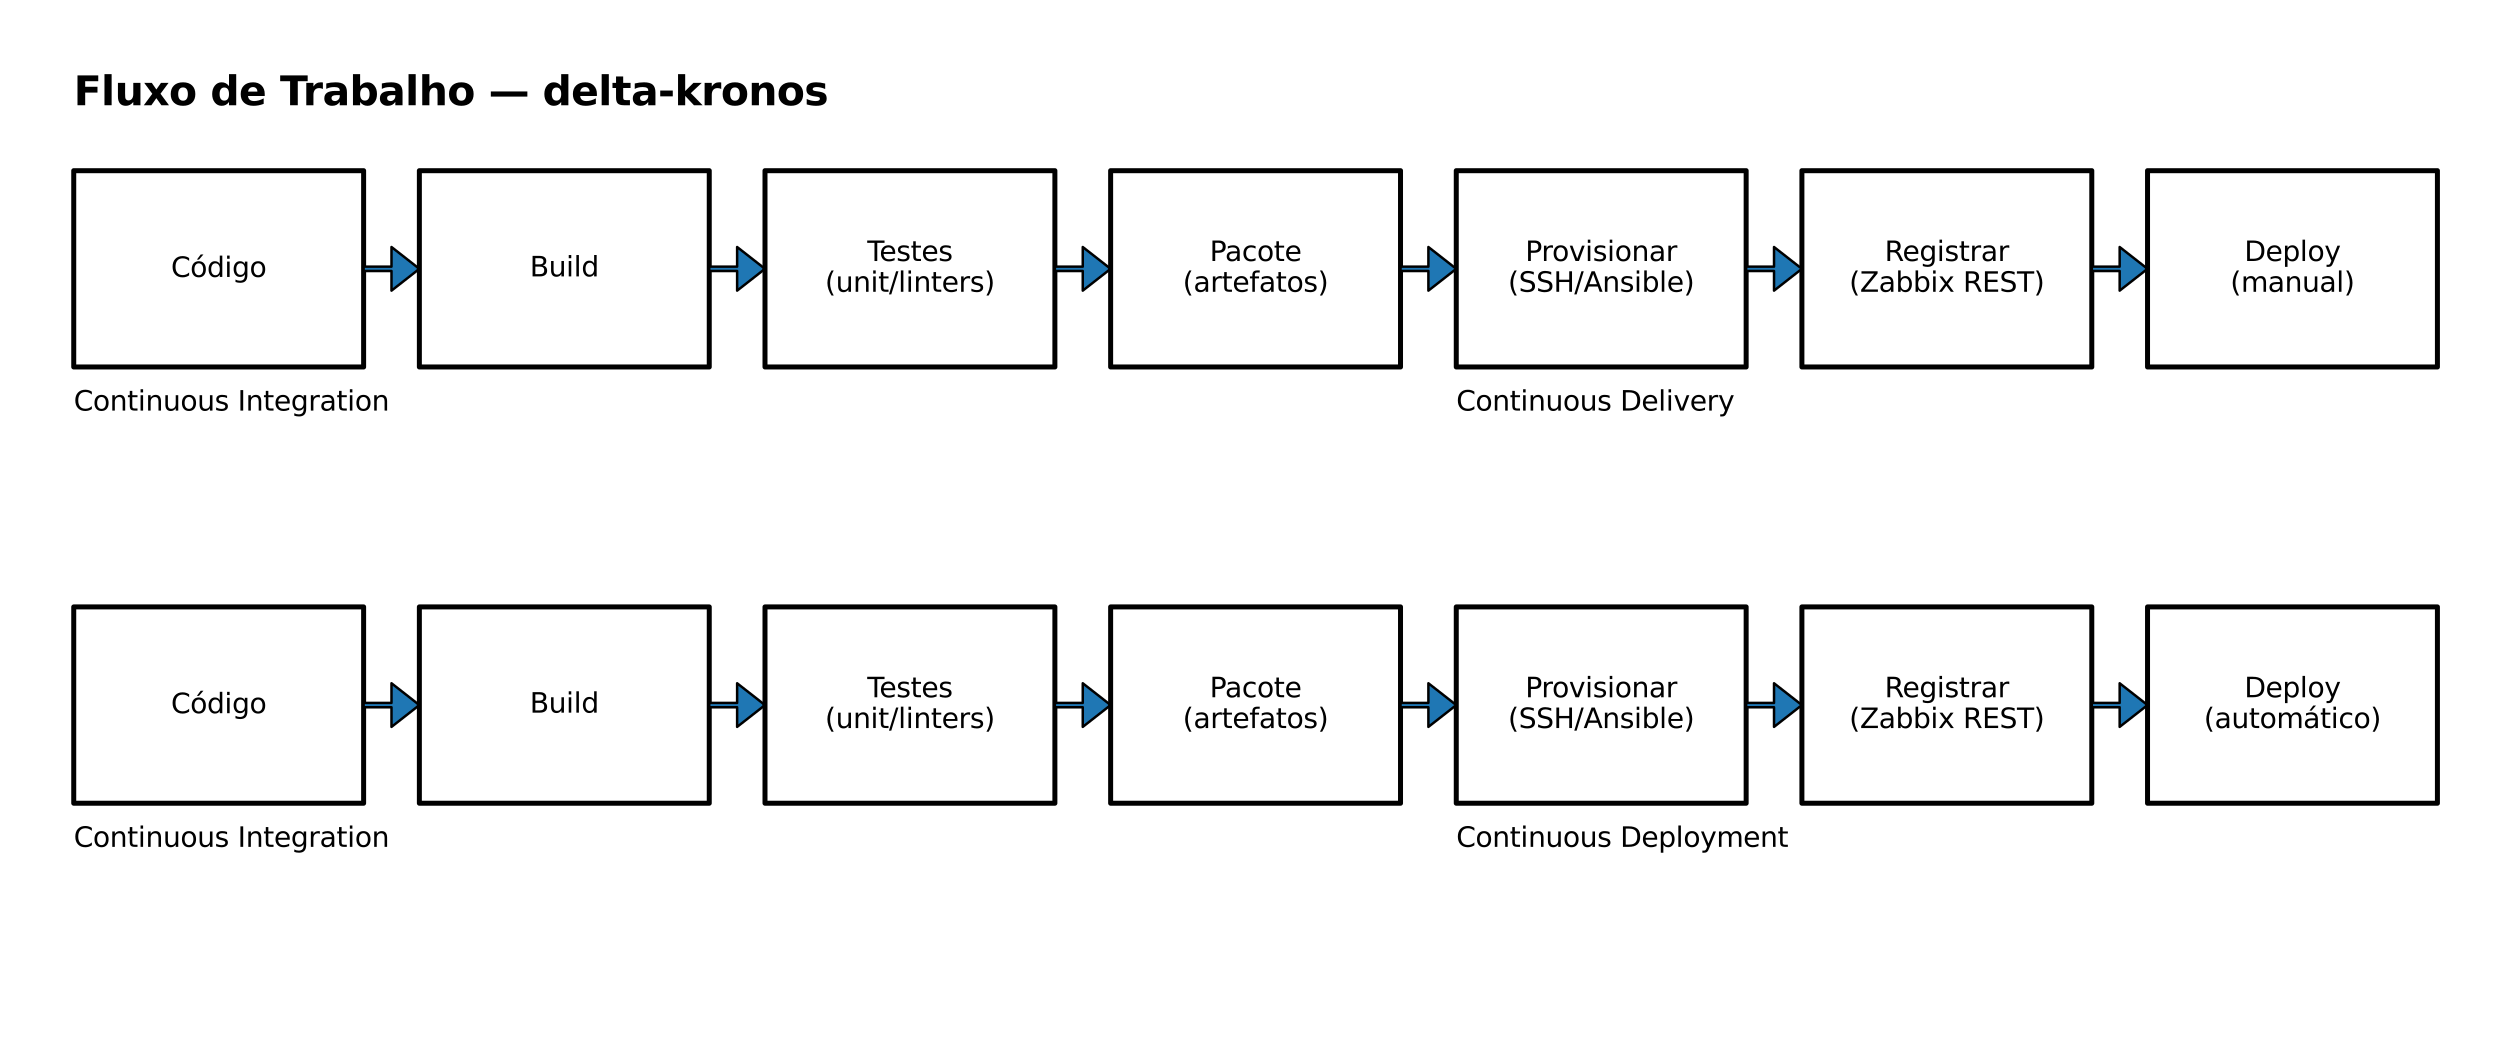 <?xml version="1.0" encoding="utf-8" standalone="no"?>
<!DOCTYPE svg PUBLIC "-//W3C//DTD SVG 1.1//EN"
  "http://www.w3.org/Graphics/SVG/1.1/DTD/svg11.dtd">
<svg xmlns:xlink="http://www.w3.org/1999/xlink" width="1000.8pt" height="424.8pt" viewBox="0 0 1000.8 424.8" xmlns="http://www.w3.org/2000/svg" version="1.1">
 <defs>
  <style type="text/css">*{stroke-linejoin: round; stroke-linecap: butt}</style>
 </defs>
 <g id="figure_1">
  <g id="patch_1">
   <path d="M 0 424.8 
L 1000.8 424.8 
L 1000.8 0 
L 0 0 
z
" style="fill: #ffffff"/>
  </g>
  <g id="axes_1">
   <g id="patch_2">
    <path d="M 29.517 146.911 
L 145.564 146.911 
L 145.564 68.323 
L 29.517 68.323 
L 29.517 146.911 
z
" clip-path="url(#p1cb8cfdd4c)" style="fill: none; stroke: #000000; stroke-width: 2; stroke-linejoin: miter"/>
   </g>
   <g id="patch_3">
    <path d="M 167.881 107.617 
L 156.722 116.349 
L 156.722 108.49 
L 145.564 108.49 
L 145.564 106.744 
L 156.722 106.744 
L 156.722 98.885 
z
" clip-path="url(#p1cb8cfdd4c)" style="fill: #1f77b4; stroke: #000000; stroke-linejoin: miter"/>
   </g>
   <g id="patch_4">
    <path d="M 167.881 146.911 
L 283.928 146.911 
L 283.928 68.323 
L 167.881 68.323 
L 167.881 146.911 
z
" clip-path="url(#p1cb8cfdd4c)" style="fill: none; stroke: #000000; stroke-width: 2; stroke-linejoin: miter"/>
   </g>
   <g id="patch_5">
    <path d="M 306.244 107.617 
L 295.086 116.349 
L 295.086 108.49 
L 283.928 108.49 
L 283.928 106.744 
L 295.086 106.744 
L 295.086 98.885 
z
" clip-path="url(#p1cb8cfdd4c)" style="fill: #1f77b4; stroke: #000000; stroke-linejoin: miter"/>
   </g>
   <g id="patch_6">
    <path d="M 306.244 146.911 
L 422.291 146.911 
L 422.291 68.323 
L 306.244 68.323 
L 306.244 146.911 
z
" clip-path="url(#p1cb8cfdd4c)" style="fill: none; stroke: #000000; stroke-width: 2; stroke-linejoin: miter"/>
   </g>
   <g id="patch_7">
    <path d="M 444.608 107.617 
L 433.45 116.349 
L 433.45 108.49 
L 422.291 108.49 
L 422.291 106.744 
L 433.45 106.744 
L 433.45 98.885 
z
" clip-path="url(#p1cb8cfdd4c)" style="fill: #1f77b4; stroke: #000000; stroke-linejoin: miter"/>
   </g>
   <g id="patch_8">
    <path d="M 444.608 146.911 
L 560.655 146.911 
L 560.655 68.323 
L 444.608 68.323 
L 444.608 146.911 
z
" clip-path="url(#p1cb8cfdd4c)" style="fill: none; stroke: #000000; stroke-width: 2; stroke-linejoin: miter"/>
   </g>
   <g id="patch_9">
    <path d="M 582.972 146.911 
L 699.019 146.911 
L 699.019 68.323 
L 582.972 68.323 
L 582.972 146.911 
z
" clip-path="url(#p1cb8cfdd4c)" style="fill: none; stroke: #000000; stroke-width: 2; stroke-linejoin: miter"/>
   </g>
   <g id="patch_10">
    <path d="M 582.972 107.617 
L 571.814 116.349 
L 571.814 108.49 
L 560.655 108.49 
L 560.655 106.744 
L 571.814 106.744 
L 571.814 98.885 
z
" clip-path="url(#p1cb8cfdd4c)" style="fill: #1f77b4; stroke: #000000; stroke-linejoin: miter"/>
   </g>
   <g id="patch_11">
    <path d="M 721.336 146.911 
L 837.383 146.911 
L 837.383 68.323 
L 721.336 68.323 
L 721.336 146.911 
z
" clip-path="url(#p1cb8cfdd4c)" style="fill: none; stroke: #000000; stroke-width: 2; stroke-linejoin: miter"/>
   </g>
   <g id="patch_12">
    <path d="M 721.336 107.617 
L 710.177 116.349 
L 710.177 108.49 
L 699.019 108.49 
L 699.019 106.744 
L 710.177 106.744 
L 710.177 98.885 
z
" clip-path="url(#p1cb8cfdd4c)" style="fill: #1f77b4; stroke: #000000; stroke-linejoin: miter"/>
   </g>
   <g id="patch_13">
    <path d="M 859.7 107.617 
L 848.541 116.349 
L 848.541 108.49 
L 837.383 108.49 
L 837.383 106.744 
L 848.541 106.744 
L 848.541 98.885 
z
" clip-path="url(#p1cb8cfdd4c)" style="fill: #1f77b4; stroke: #000000; stroke-linejoin: miter"/>
   </g>
   <g id="patch_14">
    <path d="M 859.7 146.911 
L 975.747 146.911 
L 975.747 68.323 
L 859.7 68.323 
L 859.7 146.911 
z
" clip-path="url(#p1cb8cfdd4c)" style="fill: none; stroke: #000000; stroke-width: 2; stroke-linejoin: miter"/>
   </g>
   <g id="patch_15">
    <path d="M 29.517 321.549 
L 145.564 321.549 
L 145.564 242.962 
L 29.517 242.962 
L 29.517 321.549 
z
" clip-path="url(#p1cb8cfdd4c)" style="fill: none; stroke: #000000; stroke-width: 2; stroke-linejoin: miter"/>
   </g>
   <g id="patch_16">
    <path d="M 167.881 282.255 
L 156.722 290.987 
L 156.722 283.129 
L 145.564 283.129 
L 145.564 281.382 
L 156.722 281.382 
L 156.722 273.523 
z
" clip-path="url(#p1cb8cfdd4c)" style="fill: #1f77b4; stroke: #000000; stroke-linejoin: miter"/>
   </g>
   <g id="patch_17">
    <path d="M 167.881 321.549 
L 283.928 321.549 
L 283.928 242.962 
L 167.881 242.962 
L 167.881 321.549 
z
" clip-path="url(#p1cb8cfdd4c)" style="fill: none; stroke: #000000; stroke-width: 2; stroke-linejoin: miter"/>
   </g>
   <g id="patch_18">
    <path d="M 306.244 282.255 
L 295.086 290.987 
L 295.086 283.129 
L 283.928 283.129 
L 283.928 281.382 
L 295.086 281.382 
L 295.086 273.523 
z
" clip-path="url(#p1cb8cfdd4c)" style="fill: #1f77b4; stroke: #000000; stroke-linejoin: miter"/>
   </g>
   <g id="patch_19">
    <path d="M 306.244 321.549 
L 422.291 321.549 
L 422.291 242.962 
L 306.244 242.962 
L 306.244 321.549 
z
" clip-path="url(#p1cb8cfdd4c)" style="fill: none; stroke: #000000; stroke-width: 2; stroke-linejoin: miter"/>
   </g>
   <g id="patch_20">
    <path d="M 444.608 282.255 
L 433.45 290.987 
L 433.45 283.129 
L 422.291 283.129 
L 422.291 281.382 
L 433.45 281.382 
L 433.45 273.523 
z
" clip-path="url(#p1cb8cfdd4c)" style="fill: #1f77b4; stroke: #000000; stroke-linejoin: miter"/>
   </g>
   <g id="patch_21">
    <path d="M 444.608 321.549 
L 560.655 321.549 
L 560.655 242.962 
L 444.608 242.962 
L 444.608 321.549 
z
" clip-path="url(#p1cb8cfdd4c)" style="fill: none; stroke: #000000; stroke-width: 2; stroke-linejoin: miter"/>
   </g>
   <g id="patch_22">
    <path d="M 582.972 321.549 
L 699.019 321.549 
L 699.019 242.962 
L 582.972 242.962 
L 582.972 321.549 
z
" clip-path="url(#p1cb8cfdd4c)" style="fill: none; stroke: #000000; stroke-width: 2; stroke-linejoin: miter"/>
   </g>
   <g id="patch_23">
    <path d="M 582.972 282.255 
L 571.814 290.987 
L 571.814 283.129 
L 560.655 283.129 
L 560.655 281.382 
L 571.814 281.382 
L 571.814 273.523 
z
" clip-path="url(#p1cb8cfdd4c)" style="fill: #1f77b4; stroke: #000000; stroke-linejoin: miter"/>
   </g>
   <g id="patch_24">
    <path d="M 721.336 321.549 
L 837.383 321.549 
L 837.383 242.962 
L 721.336 242.962 
L 721.336 321.549 
z
" clip-path="url(#p1cb8cfdd4c)" style="fill: none; stroke: #000000; stroke-width: 2; stroke-linejoin: miter"/>
   </g>
   <g id="patch_25">
    <path d="M 721.336 282.255 
L 710.177 290.987 
L 710.177 283.129 
L 699.019 283.129 
L 699.019 281.382 
L 710.177 281.382 
L 710.177 273.523 
z
" clip-path="url(#p1cb8cfdd4c)" style="fill: #1f77b4; stroke: #000000; stroke-linejoin: miter"/>
   </g>
   <g id="patch_26">
    <path d="M 859.7 282.255 
L 848.541 290.987 
L 848.541 283.129 
L 837.383 283.129 
L 837.383 281.382 
L 848.541 281.382 
L 848.541 273.523 
z
" clip-path="url(#p1cb8cfdd4c)" style="fill: #1f77b4; stroke: #000000; stroke-linejoin: miter"/>
   </g>
   <g id="patch_27">
    <path d="M 859.7 321.549 
L 975.747 321.549 
L 975.747 242.962 
L 859.7 242.962 
L 859.7 321.549 
z
" clip-path="url(#p1cb8cfdd4c)" style="fill: none; stroke: #000000; stroke-width: 2; stroke-linejoin: miter"/>
   </g>
   <g id="text_1">
    <!-- Fluxo de Trabalho — delta-kronos -->
    <g transform="translate(29.517 42.128) scale(0.16 -0.16)">
     <defs>
      <path id="DejaVuSans-Bold-46" d="M 588 4666 
L 3834 4666 
L 3834 3756 
L 1791 3756 
L 1791 2888 
L 3713 2888 
L 3713 1978 
L 1791 1978 
L 1791 0 
L 588 0 
L 588 4666 
z
" transform="scale(0.016)"/>
      <path id="DejaVuSans-Bold-6c" d="M 538 4863 
L 1656 4863 
L 1656 0 
L 538 0 
L 538 4863 
z
" transform="scale(0.016)"/>
      <path id="DejaVuSans-Bold-75" d="M 500 1363 
L 500 3500 
L 1625 3500 
L 1625 3150 
Q 1625 2866 1622 2436 
Q 1619 2006 1619 1863 
Q 1619 1441 1641 1255 
Q 1663 1069 1716 984 
Q 1784 875 1895 815 
Q 2006 756 2150 756 
Q 2500 756 2700 1025 
Q 2900 1294 2900 1772 
L 2900 3500 
L 4019 3500 
L 4019 0 
L 2900 0 
L 2900 506 
Q 2647 200 2364 54 
Q 2081 -91 1741 -91 
Q 1134 -91 817 281 
Q 500 653 500 1363 
z
" transform="scale(0.016)"/>
      <path id="DejaVuSans-Bold-78" d="M 1422 1791 
L 159 3500 
L 1344 3500 
L 2059 2463 
L 2784 3500 
L 3969 3500 
L 2706 1797 
L 4031 0 
L 2847 0 
L 2059 1106 
L 1281 0 
L 97 0 
L 1422 1791 
z
" transform="scale(0.016)"/>
      <path id="DejaVuSans-Bold-6f" d="M 2203 2784 
Q 1831 2784 1636 2517 
Q 1441 2250 1441 1747 
Q 1441 1244 1636 976 
Q 1831 709 2203 709 
Q 2569 709 2762 976 
Q 2956 1244 2956 1747 
Q 2956 2250 2762 2517 
Q 2569 2784 2203 2784 
z
M 2203 3584 
Q 3106 3584 3614 3096 
Q 4122 2609 4122 1747 
Q 4122 884 3614 396 
Q 3106 -91 2203 -91 
Q 1297 -91 786 396 
Q 275 884 275 1747 
Q 275 2609 786 3096 
Q 1297 3584 2203 3584 
z
" transform="scale(0.016)"/>
      <path id="DejaVuSans-Bold-20" transform="scale(0.016)"/>
      <path id="DejaVuSans-Bold-64" d="M 2919 2988 
L 2919 4863 
L 4044 4863 
L 4044 0 
L 2919 0 
L 2919 506 
Q 2688 197 2409 53 
Q 2131 -91 1766 -91 
Q 1119 -91 703 423 
Q 288 938 288 1747 
Q 288 2556 703 3070 
Q 1119 3584 1766 3584 
Q 2128 3584 2408 3439 
Q 2688 3294 2919 2988 
z
M 2181 722 
Q 2541 722 2730 984 
Q 2919 1247 2919 1747 
Q 2919 2247 2730 2509 
Q 2541 2772 2181 2772 
Q 1825 2772 1636 2509 
Q 1447 2247 1447 1747 
Q 1447 1247 1636 984 
Q 1825 722 2181 722 
z
" transform="scale(0.016)"/>
      <path id="DejaVuSans-Bold-65" d="M 4031 1759 
L 4031 1441 
L 1416 1441 
Q 1456 1047 1700 850 
Q 1944 653 2381 653 
Q 2734 653 3104 758 
Q 3475 863 3866 1075 
L 3866 213 
Q 3469 63 3072 -14 
Q 2675 -91 2278 -91 
Q 1328 -91 801 392 
Q 275 875 275 1747 
Q 275 2603 792 3093 
Q 1309 3584 2216 3584 
Q 3041 3584 3536 3087 
Q 4031 2591 4031 1759 
z
M 2881 2131 
Q 2881 2450 2695 2645 
Q 2509 2841 2209 2841 
Q 1884 2841 1681 2658 
Q 1478 2475 1428 2131 
L 2881 2131 
z
" transform="scale(0.016)"/>
      <path id="DejaVuSans-Bold-54" d="M 31 4666 
L 4331 4666 
L 4331 3756 
L 2784 3756 
L 2784 0 
L 1581 0 
L 1581 3756 
L 31 3756 
L 31 4666 
z
" transform="scale(0.016)"/>
      <path id="DejaVuSans-Bold-72" d="M 3138 2547 
Q 2991 2616 2845 2648 
Q 2700 2681 2553 2681 
Q 2122 2681 1889 2404 
Q 1656 2128 1656 1613 
L 1656 0 
L 538 0 
L 538 3500 
L 1656 3500 
L 1656 2925 
Q 1872 3269 2151 3426 
Q 2431 3584 2822 3584 
Q 2878 3584 2943 3579 
Q 3009 3575 3134 3559 
L 3138 2547 
z
" transform="scale(0.016)"/>
      <path id="DejaVuSans-Bold-61" d="M 2106 1575 
Q 1756 1575 1579 1456 
Q 1403 1338 1403 1106 
Q 1403 894 1545 773 
Q 1688 653 1941 653 
Q 2256 653 2472 879 
Q 2688 1106 2688 1447 
L 2688 1575 
L 2106 1575 
z
M 3816 1997 
L 3816 0 
L 2688 0 
L 2688 519 
Q 2463 200 2181 54 
Q 1900 -91 1497 -91 
Q 953 -91 614 226 
Q 275 544 275 1050 
Q 275 1666 698 1953 
Q 1122 2241 2028 2241 
L 2688 2241 
L 2688 2328 
Q 2688 2594 2478 2717 
Q 2269 2841 1825 2841 
Q 1466 2841 1156 2769 
Q 847 2697 581 2553 
L 581 3406 
Q 941 3494 1303 3539 
Q 1666 3584 2028 3584 
Q 2975 3584 3395 3211 
Q 3816 2838 3816 1997 
z
" transform="scale(0.016)"/>
      <path id="DejaVuSans-Bold-62" d="M 2400 722 
Q 2759 722 2948 984 
Q 3138 1247 3138 1747 
Q 3138 2247 2948 2509 
Q 2759 2772 2400 2772 
Q 2041 2772 1848 2508 
Q 1656 2244 1656 1747 
Q 1656 1250 1848 986 
Q 2041 722 2400 722 
z
M 1656 2988 
Q 1888 3294 2169 3439 
Q 2450 3584 2816 3584 
Q 3463 3584 3878 3070 
Q 4294 2556 4294 1747 
Q 4294 938 3878 423 
Q 3463 -91 2816 -91 
Q 2450 -91 2169 54 
Q 1888 200 1656 506 
L 1656 0 
L 538 0 
L 538 4863 
L 1656 4863 
L 1656 2988 
z
" transform="scale(0.016)"/>
      <path id="DejaVuSans-Bold-68" d="M 4056 2131 
L 4056 0 
L 2931 0 
L 2931 347 
L 2931 1625 
Q 2931 2084 2911 2256 
Q 2891 2428 2841 2509 
Q 2775 2619 2662 2680 
Q 2550 2741 2406 2741 
Q 2056 2741 1856 2470 
Q 1656 2200 1656 1722 
L 1656 0 
L 538 0 
L 538 4863 
L 1656 4863 
L 1656 2988 
Q 1909 3294 2193 3439 
Q 2478 3584 2822 3584 
Q 3428 3584 3742 3212 
Q 4056 2841 4056 2131 
z
" transform="scale(0.016)"/>
      <path id="DejaVuSans-Bold-2014" d="M 344 2156 
L 6056 2156 
L 6056 1350 
L 344 1350 
L 344 2156 
z
" transform="scale(0.016)"/>
      <path id="DejaVuSans-Bold-74" d="M 1759 4494 
L 1759 3500 
L 2913 3500 
L 2913 2700 
L 1759 2700 
L 1759 1216 
Q 1759 972 1856 886 
Q 1953 800 2241 800 
L 2816 800 
L 2816 0 
L 1856 0 
Q 1194 0 917 276 
Q 641 553 641 1216 
L 641 2700 
L 84 2700 
L 84 3500 
L 641 3500 
L 641 4494 
L 1759 4494 
z
" transform="scale(0.016)"/>
      <path id="DejaVuSans-Bold-2d" d="M 347 2297 
L 2309 2297 
L 2309 1388 
L 347 1388 
L 347 2297 
z
" transform="scale(0.016)"/>
      <path id="DejaVuSans-Bold-6b" d="M 538 4863 
L 1656 4863 
L 1656 2216 
L 2944 3500 
L 4244 3500 
L 2534 1894 
L 4378 0 
L 3022 0 
L 1656 1459 
L 1656 0 
L 538 0 
L 538 4863 
z
" transform="scale(0.016)"/>
      <path id="DejaVuSans-Bold-6e" d="M 4056 2131 
L 4056 0 
L 2931 0 
L 2931 347 
L 2931 1631 
Q 2931 2084 2911 2256 
Q 2891 2428 2841 2509 
Q 2775 2619 2662 2680 
Q 2550 2741 2406 2741 
Q 2056 2741 1856 2470 
Q 1656 2200 1656 1722 
L 1656 0 
L 538 0 
L 538 3500 
L 1656 3500 
L 1656 2988 
Q 1909 3294 2193 3439 
Q 2478 3584 2822 3584 
Q 3428 3584 3742 3212 
Q 4056 2841 4056 2131 
z
" transform="scale(0.016)"/>
      <path id="DejaVuSans-Bold-73" d="M 3272 3391 
L 3272 2541 
Q 2913 2691 2578 2766 
Q 2244 2841 1947 2841 
Q 1628 2841 1473 2761 
Q 1319 2681 1319 2516 
Q 1319 2381 1436 2309 
Q 1553 2238 1856 2203 
L 2053 2175 
Q 2913 2066 3209 1816 
Q 3506 1566 3506 1031 
Q 3506 472 3093 190 
Q 2681 -91 1863 -91 
Q 1516 -91 1145 -36 
Q 775 19 384 128 
L 384 978 
Q 719 816 1070 734 
Q 1422 653 1784 653 
Q 2113 653 2278 743 
Q 2444 834 2444 1013 
Q 2444 1163 2330 1236 
Q 2216 1309 1875 1350 
L 1678 1375 
Q 931 1469 631 1722 
Q 331 1975 331 2491 
Q 331 3047 712 3315 
Q 1094 3584 1881 3584 
Q 2191 3584 2531 3537 
Q 2872 3491 3272 3391 
z
" transform="scale(0.016)"/>
     </defs>
     <use xlink:href="#DejaVuSans-Bold-46"/>
     <use xlink:href="#DejaVuSans-Bold-6c" transform="translate(68.311 0)"/>
     <use xlink:href="#DejaVuSans-Bold-75" transform="translate(102.588 0)"/>
     <use xlink:href="#DejaVuSans-Bold-78" transform="translate(173.779 0)"/>
     <use xlink:href="#DejaVuSans-Bold-6f" transform="translate(238.281 0)"/>
     <use xlink:href="#DejaVuSans-Bold-20" transform="translate(306.982 0)"/>
     <use xlink:href="#DejaVuSans-Bold-64" transform="translate(341.797 0)"/>
     <use xlink:href="#DejaVuSans-Bold-65" transform="translate(413.379 0)"/>
     <use xlink:href="#DejaVuSans-Bold-20" transform="translate(481.201 0)"/>
     <use xlink:href="#DejaVuSans-Bold-54" transform="translate(516.016 0)"/>
     <use xlink:href="#DejaVuSans-Bold-72" transform="translate(573.229 0)"/>
     <use xlink:href="#DejaVuSans-Bold-61" transform="translate(622.545 0)"/>
     <use xlink:href="#DejaVuSans-Bold-62" transform="translate(690.025 0)"/>
     <use xlink:href="#DejaVuSans-Bold-61" transform="translate(761.607 0)"/>
     <use xlink:href="#DejaVuSans-Bold-6c" transform="translate(829.088 0)"/>
     <use xlink:href="#DejaVuSans-Bold-68" transform="translate(863.365 0)"/>
     <use xlink:href="#DejaVuSans-Bold-6f" transform="translate(934.557 0)"/>
     <use xlink:href="#DejaVuSans-Bold-20" transform="translate(1003.258 0)"/>
     <use xlink:href="#DejaVuSans-Bold-2014" transform="translate(1038.072 0)"/>
     <use xlink:href="#DejaVuSans-Bold-20" transform="translate(1138.072 0)"/>
     <use xlink:href="#DejaVuSans-Bold-64" transform="translate(1172.887 0)"/>
     <use xlink:href="#DejaVuSans-Bold-65" transform="translate(1244.469 0)"/>
     <use xlink:href="#DejaVuSans-Bold-6c" transform="translate(1312.291 0)"/>
     <use xlink:href="#DejaVuSans-Bold-74" transform="translate(1346.568 0)"/>
     <use xlink:href="#DejaVuSans-Bold-61" transform="translate(1394.371 0)"/>
     <use xlink:href="#DejaVuSans-Bold-2d" transform="translate(1461.852 0)"/>
     <use xlink:href="#DejaVuSans-Bold-6b" transform="translate(1503.355 0)"/>
     <use xlink:href="#DejaVuSans-Bold-72" transform="translate(1569.859 0)"/>
     <use xlink:href="#DejaVuSans-Bold-6f" transform="translate(1619.176 0)"/>
     <use xlink:href="#DejaVuSans-Bold-6e" transform="translate(1687.877 0)"/>
     <use xlink:href="#DejaVuSans-Bold-6f" transform="translate(1759.068 0)"/>
     <use xlink:href="#DejaVuSans-Bold-73" transform="translate(1827.77 0)"/>
    </g>
   </g>
   <g id="text_2">
    <!-- Código -->
    <g transform="translate(68.458 110.872) scale(0.11 -0.11)">
     <defs>
      <path id="DejaVuSans-43" d="M 4122 4306 
L 4122 3641 
Q 3803 3938 3442 4084 
Q 3081 4231 2675 4231 
Q 1875 4231 1450 3742 
Q 1025 3253 1025 2328 
Q 1025 1406 1450 917 
Q 1875 428 2675 428 
Q 3081 428 3442 575 
Q 3803 722 4122 1019 
L 4122 359 
Q 3791 134 3420 21 
Q 3050 -91 2638 -91 
Q 1578 -91 968 557 
Q 359 1206 359 2328 
Q 359 3453 968 4101 
Q 1578 4750 2638 4750 
Q 3056 4750 3426 4639 
Q 3797 4528 4122 4306 
z
" transform="scale(0.016)"/>
      <path id="DejaVuSans-f3" d="M 1959 3097 
Q 1497 3097 1228 2736 
Q 959 2375 959 1747 
Q 959 1119 1226 758 
Q 1494 397 1959 397 
Q 2419 397 2687 759 
Q 2956 1122 2956 1747 
Q 2956 2369 2687 2733 
Q 2419 3097 1959 3097 
z
M 1959 3584 
Q 2709 3584 3137 3096 
Q 3566 2609 3566 1747 
Q 3566 888 3137 398 
Q 2709 -91 1959 -91 
Q 1206 -91 779 398 
Q 353 888 353 1747 
Q 353 2609 779 3096 
Q 1206 3584 1959 3584 
z
M 2394 5119 
L 3016 5119 
L 1998 3944 
L 1519 3944 
L 2394 5119 
z
" transform="scale(0.016)"/>
      <path id="DejaVuSans-64" d="M 2906 2969 
L 2906 4863 
L 3481 4863 
L 3481 0 
L 2906 0 
L 2906 525 
Q 2725 213 2448 61 
Q 2172 -91 1784 -91 
Q 1150 -91 751 415 
Q 353 922 353 1747 
Q 353 2572 751 3078 
Q 1150 3584 1784 3584 
Q 2172 3584 2448 3432 
Q 2725 3281 2906 2969 
z
M 947 1747 
Q 947 1113 1208 752 
Q 1469 391 1925 391 
Q 2381 391 2643 752 
Q 2906 1113 2906 1747 
Q 2906 2381 2643 2742 
Q 2381 3103 1925 3103 
Q 1469 3103 1208 2742 
Q 947 2381 947 1747 
z
" transform="scale(0.016)"/>
      <path id="DejaVuSans-69" d="M 603 3500 
L 1178 3500 
L 1178 0 
L 603 0 
L 603 3500 
z
M 603 4863 
L 1178 4863 
L 1178 4134 
L 603 4134 
L 603 4863 
z
" transform="scale(0.016)"/>
      <path id="DejaVuSans-67" d="M 2906 1791 
Q 2906 2416 2648 2759 
Q 2391 3103 1925 3103 
Q 1463 3103 1205 2759 
Q 947 2416 947 1791 
Q 947 1169 1205 825 
Q 1463 481 1925 481 
Q 2391 481 2648 825 
Q 2906 1169 2906 1791 
z
M 3481 434 
Q 3481 -459 3084 -895 
Q 2688 -1331 1869 -1331 
Q 1566 -1331 1297 -1286 
Q 1028 -1241 775 -1147 
L 775 -588 
Q 1028 -725 1275 -790 
Q 1522 -856 1778 -856 
Q 2344 -856 2625 -561 
Q 2906 -266 2906 331 
L 2906 616 
Q 2728 306 2450 153 
Q 2172 0 1784 0 
Q 1141 0 747 490 
Q 353 981 353 1791 
Q 353 2603 747 3093 
Q 1141 3584 1784 3584 
Q 2172 3584 2450 3431 
Q 2728 3278 2906 2969 
L 2906 3500 
L 3481 3500 
L 3481 434 
z
" transform="scale(0.016)"/>
      <path id="DejaVuSans-6f" d="M 1959 3097 
Q 1497 3097 1228 2736 
Q 959 2375 959 1747 
Q 959 1119 1226 758 
Q 1494 397 1959 397 
Q 2419 397 2687 759 
Q 2956 1122 2956 1747 
Q 2956 2369 2687 2733 
Q 2419 3097 1959 3097 
z
M 1959 3584 
Q 2709 3584 3137 3096 
Q 3566 2609 3566 1747 
Q 3566 888 3137 398 
Q 2709 -91 1959 -91 
Q 1206 -91 779 398 
Q 353 888 353 1747 
Q 353 2609 779 3096 
Q 1206 3584 1959 3584 
z
" transform="scale(0.016)"/>
     </defs>
     <use xlink:href="#DejaVuSans-43"/>
     <use xlink:href="#DejaVuSans-f3" transform="translate(69.824 0)"/>
     <use xlink:href="#DejaVuSans-64" transform="translate(131.006 0)"/>
     <use xlink:href="#DejaVuSans-69" transform="translate(194.482 0)"/>
     <use xlink:href="#DejaVuSans-67" transform="translate(222.266 0)"/>
     <use xlink:href="#DejaVuSans-6f" transform="translate(285.742 0)"/>
    </g>
   </g>
   <g id="text_3">
    <!-- Build -->
    <g transform="translate(212.097 110.652) scale(0.11 -0.11)">
     <defs>
      <path id="DejaVuSans-42" d="M 1259 2228 
L 1259 519 
L 2272 519 
Q 2781 519 3026 730 
Q 3272 941 3272 1375 
Q 3272 1813 3026 2020 
Q 2781 2228 2272 2228 
L 1259 2228 
z
M 1259 4147 
L 1259 2741 
L 2194 2741 
Q 2656 2741 2882 2914 
Q 3109 3088 3109 3444 
Q 3109 3797 2882 3972 
Q 2656 4147 2194 4147 
L 1259 4147 
z
M 628 4666 
L 2241 4666 
Q 2963 4666 3353 4366 
Q 3744 4066 3744 3513 
Q 3744 3084 3544 2831 
Q 3344 2578 2956 2516 
Q 3422 2416 3680 2098 
Q 3938 1781 3938 1306 
Q 3938 681 3513 340 
Q 3088 0 2303 0 
L 628 0 
L 628 4666 
z
" transform="scale(0.016)"/>
      <path id="DejaVuSans-75" d="M 544 1381 
L 544 3500 
L 1119 3500 
L 1119 1403 
Q 1119 906 1312 657 
Q 1506 409 1894 409 
Q 2359 409 2629 706 
Q 2900 1003 2900 1516 
L 2900 3500 
L 3475 3500 
L 3475 0 
L 2900 0 
L 2900 538 
Q 2691 219 2414 64 
Q 2138 -91 1772 -91 
Q 1169 -91 856 284 
Q 544 659 544 1381 
z
M 1991 3584 
L 1991 3584 
z
" transform="scale(0.016)"/>
      <path id="DejaVuSans-6c" d="M 603 4863 
L 1178 4863 
L 1178 0 
L 603 0 
L 603 4863 
z
" transform="scale(0.016)"/>
     </defs>
     <use xlink:href="#DejaVuSans-42"/>
     <use xlink:href="#DejaVuSans-75" transform="translate(68.604 0)"/>
     <use xlink:href="#DejaVuSans-69" transform="translate(131.982 0)"/>
     <use xlink:href="#DejaVuSans-6c" transform="translate(159.766 0)"/>
     <use xlink:href="#DejaVuSans-64" transform="translate(187.549 0)"/>
    </g>
   </g>
   <g id="text_4">
    <!-- Testes -->
    <g transform="translate(347.189 104.494) scale(0.11 -0.11)">
     <defs>
      <path id="DejaVuSans-54" d="M -19 4666 
L 3928 4666 
L 3928 4134 
L 2272 4134 
L 2272 0 
L 1638 0 
L 1638 4134 
L -19 4134 
L -19 4666 
z
" transform="scale(0.016)"/>
      <path id="DejaVuSans-65" d="M 3597 1894 
L 3597 1613 
L 953 1613 
Q 991 1019 1311 708 
Q 1631 397 2203 397 
Q 2534 397 2845 478 
Q 3156 559 3463 722 
L 3463 178 
Q 3153 47 2828 -22 
Q 2503 -91 2169 -91 
Q 1331 -91 842 396 
Q 353 884 353 1716 
Q 353 2575 817 3079 
Q 1281 3584 2069 3584 
Q 2775 3584 3186 3129 
Q 3597 2675 3597 1894 
z
M 3022 2063 
Q 3016 2534 2758 2815 
Q 2500 3097 2075 3097 
Q 1594 3097 1305 2825 
Q 1016 2553 972 2059 
L 3022 2063 
z
" transform="scale(0.016)"/>
      <path id="DejaVuSans-73" d="M 2834 3397 
L 2834 2853 
Q 2591 2978 2328 3040 
Q 2066 3103 1784 3103 
Q 1356 3103 1142 2972 
Q 928 2841 928 2578 
Q 928 2378 1081 2264 
Q 1234 2150 1697 2047 
L 1894 2003 
Q 2506 1872 2764 1633 
Q 3022 1394 3022 966 
Q 3022 478 2636 193 
Q 2250 -91 1575 -91 
Q 1294 -91 989 -36 
Q 684 19 347 128 
L 347 722 
Q 666 556 975 473 
Q 1284 391 1588 391 
Q 1994 391 2212 530 
Q 2431 669 2431 922 
Q 2431 1156 2273 1281 
Q 2116 1406 1581 1522 
L 1381 1569 
Q 847 1681 609 1914 
Q 372 2147 372 2553 
Q 372 3047 722 3315 
Q 1072 3584 1716 3584 
Q 2034 3584 2315 3537 
Q 2597 3491 2834 3397 
z
" transform="scale(0.016)"/>
      <path id="DejaVuSans-74" d="M 1172 4494 
L 1172 3500 
L 2356 3500 
L 2356 3053 
L 1172 3053 
L 1172 1153 
Q 1172 725 1289 603 
Q 1406 481 1766 481 
L 2356 481 
L 2356 0 
L 1766 0 
Q 1100 0 847 248 
Q 594 497 594 1153 
L 594 3053 
L 172 3053 
L 172 3500 
L 594 3500 
L 594 4494 
L 1172 4494 
z
" transform="scale(0.016)"/>
     </defs>
     <use xlink:href="#DejaVuSans-54"/>
     <use xlink:href="#DejaVuSans-65" transform="translate(44.084 0)"/>
     <use xlink:href="#DejaVuSans-73" transform="translate(105.607 0)"/>
     <use xlink:href="#DejaVuSans-74" transform="translate(157.707 0)"/>
     <use xlink:href="#DejaVuSans-65" transform="translate(196.916 0)"/>
     <use xlink:href="#DejaVuSans-73" transform="translate(258.439 0)"/>
    </g>
    <!-- (unit/linters) -->
    <g transform="translate(330.26 116.811) scale(0.11 -0.11)">
     <defs>
      <path id="DejaVuSans-28" d="M 1984 4856 
Q 1566 4138 1362 3434 
Q 1159 2731 1159 2009 
Q 1159 1288 1364 580 
Q 1569 -128 1984 -844 
L 1484 -844 
Q 1016 -109 783 600 
Q 550 1309 550 2009 
Q 550 2706 781 3412 
Q 1013 4119 1484 4856 
L 1984 4856 
z
" transform="scale(0.016)"/>
      <path id="DejaVuSans-6e" d="M 3513 2113 
L 3513 0 
L 2938 0 
L 2938 2094 
Q 2938 2591 2744 2837 
Q 2550 3084 2163 3084 
Q 1697 3084 1428 2787 
Q 1159 2491 1159 1978 
L 1159 0 
L 581 0 
L 581 3500 
L 1159 3500 
L 1159 2956 
Q 1366 3272 1645 3428 
Q 1925 3584 2291 3584 
Q 2894 3584 3203 3211 
Q 3513 2838 3513 2113 
z
" transform="scale(0.016)"/>
      <path id="DejaVuSans-2f" d="M 1625 4666 
L 2156 4666 
L 531 -594 
L 0 -594 
L 1625 4666 
z
" transform="scale(0.016)"/>
      <path id="DejaVuSans-72" d="M 2631 2963 
Q 2534 3019 2420 3045 
Q 2306 3072 2169 3072 
Q 1681 3072 1420 2755 
Q 1159 2438 1159 1844 
L 1159 0 
L 581 0 
L 581 3500 
L 1159 3500 
L 1159 2956 
Q 1341 3275 1631 3429 
Q 1922 3584 2338 3584 
Q 2397 3584 2469 3576 
Q 2541 3569 2628 3553 
L 2631 2963 
z
" transform="scale(0.016)"/>
      <path id="DejaVuSans-29" d="M 513 4856 
L 1013 4856 
Q 1481 4119 1714 3412 
Q 1947 2706 1947 2009 
Q 1947 1309 1714 600 
Q 1481 -109 1013 -844 
L 513 -844 
Q 928 -128 1133 580 
Q 1338 1288 1338 2009 
Q 1338 2731 1133 3434 
Q 928 4138 513 4856 
z
" transform="scale(0.016)"/>
     </defs>
     <use xlink:href="#DejaVuSans-28"/>
     <use xlink:href="#DejaVuSans-75" transform="translate(39.014 0)"/>
     <use xlink:href="#DejaVuSans-6e" transform="translate(102.393 0)"/>
     <use xlink:href="#DejaVuSans-69" transform="translate(165.771 0)"/>
     <use xlink:href="#DejaVuSans-74" transform="translate(193.555 0)"/>
     <use xlink:href="#DejaVuSans-2f" transform="translate(232.764 0)"/>
     <use xlink:href="#DejaVuSans-6c" transform="translate(266.455 0)"/>
     <use xlink:href="#DejaVuSans-69" transform="translate(294.238 0)"/>
     <use xlink:href="#DejaVuSans-6e" transform="translate(322.021 0)"/>
     <use xlink:href="#DejaVuSans-74" transform="translate(385.4 0)"/>
     <use xlink:href="#DejaVuSans-65" transform="translate(424.609 0)"/>
     <use xlink:href="#DejaVuSans-72" transform="translate(486.133 0)"/>
     <use xlink:href="#DejaVuSans-73" transform="translate(527.246 0)"/>
     <use xlink:href="#DejaVuSans-29" transform="translate(579.346 0)"/>
    </g>
   </g>
   <g id="text_5">
    <!-- Pacote -->
    <g transform="translate(484.263 104.494) scale(0.11 -0.11)">
     <defs>
      <path id="DejaVuSans-50" d="M 1259 4147 
L 1259 2394 
L 2053 2394 
Q 2494 2394 2734 2622 
Q 2975 2850 2975 3272 
Q 2975 3691 2734 3919 
Q 2494 4147 2053 4147 
L 1259 4147 
z
M 628 4666 
L 2053 4666 
Q 2838 4666 3239 4311 
Q 3641 3956 3641 3272 
Q 3641 2581 3239 2228 
Q 2838 1875 2053 1875 
L 1259 1875 
L 1259 0 
L 628 0 
L 628 4666 
z
" transform="scale(0.016)"/>
      <path id="DejaVuSans-61" d="M 2194 1759 
Q 1497 1759 1228 1600 
Q 959 1441 959 1056 
Q 959 750 1161 570 
Q 1363 391 1709 391 
Q 2188 391 2477 730 
Q 2766 1069 2766 1631 
L 2766 1759 
L 2194 1759 
z
M 3341 1997 
L 3341 0 
L 2766 0 
L 2766 531 
Q 2569 213 2275 61 
Q 1981 -91 1556 -91 
Q 1019 -91 701 211 
Q 384 513 384 1019 
Q 384 1609 779 1909 
Q 1175 2209 1959 2209 
L 2766 2209 
L 2766 2266 
Q 2766 2663 2505 2880 
Q 2244 3097 1772 3097 
Q 1472 3097 1187 3025 
Q 903 2953 641 2809 
L 641 3341 
Q 956 3463 1253 3523 
Q 1550 3584 1831 3584 
Q 2591 3584 2966 3190 
Q 3341 2797 3341 1997 
z
" transform="scale(0.016)"/>
      <path id="DejaVuSans-63" d="M 3122 3366 
L 3122 2828 
Q 2878 2963 2633 3030 
Q 2388 3097 2138 3097 
Q 1578 3097 1268 2742 
Q 959 2388 959 1747 
Q 959 1106 1268 751 
Q 1578 397 2138 397 
Q 2388 397 2633 464 
Q 2878 531 3122 666 
L 3122 134 
Q 2881 22 2623 -34 
Q 2366 -91 2075 -91 
Q 1284 -91 818 406 
Q 353 903 353 1747 
Q 353 2603 823 3093 
Q 1294 3584 2113 3584 
Q 2378 3584 2631 3529 
Q 2884 3475 3122 3366 
z
" transform="scale(0.016)"/>
     </defs>
     <use xlink:href="#DejaVuSans-50"/>
     <use xlink:href="#DejaVuSans-61" transform="translate(55.803 0)"/>
     <use xlink:href="#DejaVuSans-63" transform="translate(117.082 0)"/>
     <use xlink:href="#DejaVuSans-6f" transform="translate(172.062 0)"/>
     <use xlink:href="#DejaVuSans-74" transform="translate(233.244 0)"/>
     <use xlink:href="#DejaVuSans-65" transform="translate(272.453 0)"/>
    </g>
    <!-- (artefatos) -->
    <g transform="translate(473.475 116.811) scale(0.11 -0.11)">
     <defs>
      <path id="DejaVuSans-66" d="M 2375 4863 
L 2375 4384 
L 1825 4384 
Q 1516 4384 1395 4259 
Q 1275 4134 1275 3809 
L 1275 3500 
L 2222 3500 
L 2222 3053 
L 1275 3053 
L 1275 0 
L 697 0 
L 697 3053 
L 147 3053 
L 147 3500 
L 697 3500 
L 697 3744 
Q 697 4328 969 4595 
Q 1241 4863 1831 4863 
L 2375 4863 
z
" transform="scale(0.016)"/>
     </defs>
     <use xlink:href="#DejaVuSans-28"/>
     <use xlink:href="#DejaVuSans-61" transform="translate(39.014 0)"/>
     <use xlink:href="#DejaVuSans-72" transform="translate(100.293 0)"/>
     <use xlink:href="#DejaVuSans-74" transform="translate(141.406 0)"/>
     <use xlink:href="#DejaVuSans-65" transform="translate(180.615 0)"/>
     <use xlink:href="#DejaVuSans-66" transform="translate(242.139 0)"/>
     <use xlink:href="#DejaVuSans-61" transform="translate(277.344 0)"/>
     <use xlink:href="#DejaVuSans-74" transform="translate(338.623 0)"/>
     <use xlink:href="#DejaVuSans-6f" transform="translate(377.832 0)"/>
     <use xlink:href="#DejaVuSans-73" transform="translate(439.014 0)"/>
     <use xlink:href="#DejaVuSans-29" transform="translate(491.113 0)"/>
    </g>
   </g>
   <g id="text_6">
    <!-- Provisionar -->
    <g transform="translate(610.614 104.494) scale(0.11 -0.11)">
     <defs>
      <path id="DejaVuSans-76" d="M 191 3500 
L 800 3500 
L 1894 563 
L 2988 3500 
L 3597 3500 
L 2284 0 
L 1503 0 
L 191 3500 
z
" transform="scale(0.016)"/>
     </defs>
     <use xlink:href="#DejaVuSans-50"/>
     <use xlink:href="#DejaVuSans-72" transform="translate(58.553 0)"/>
     <use xlink:href="#DejaVuSans-6f" transform="translate(97.416 0)"/>
     <use xlink:href="#DejaVuSans-76" transform="translate(158.598 0)"/>
     <use xlink:href="#DejaVuSans-69" transform="translate(217.777 0)"/>
     <use xlink:href="#DejaVuSans-73" transform="translate(245.561 0)"/>
     <use xlink:href="#DejaVuSans-69" transform="translate(297.66 0)"/>
     <use xlink:href="#DejaVuSans-6f" transform="translate(325.443 0)"/>
     <use xlink:href="#DejaVuSans-6e" transform="translate(386.625 0)"/>
     <use xlink:href="#DejaVuSans-61" transform="translate(450.004 0)"/>
     <use xlink:href="#DejaVuSans-72" transform="translate(511.283 0)"/>
    </g>
    <!-- (SSH/Ansible) -->
    <g transform="translate(603.687 116.811) scale(0.11 -0.11)">
     <defs>
      <path id="DejaVuSans-53" d="M 3425 4513 
L 3425 3897 
Q 3066 4069 2747 4153 
Q 2428 4238 2131 4238 
Q 1616 4238 1336 4038 
Q 1056 3838 1056 3469 
Q 1056 3159 1242 3001 
Q 1428 2844 1947 2747 
L 2328 2669 
Q 3034 2534 3370 2195 
Q 3706 1856 3706 1288 
Q 3706 609 3251 259 
Q 2797 -91 1919 -91 
Q 1588 -91 1214 -16 
Q 841 59 441 206 
L 441 856 
Q 825 641 1194 531 
Q 1563 422 1919 422 
Q 2459 422 2753 634 
Q 3047 847 3047 1241 
Q 3047 1584 2836 1778 
Q 2625 1972 2144 2069 
L 1759 2144 
Q 1053 2284 737 2584 
Q 422 2884 422 3419 
Q 422 4038 858 4394 
Q 1294 4750 2059 4750 
Q 2388 4750 2728 4690 
Q 3069 4631 3425 4513 
z
" transform="scale(0.016)"/>
      <path id="DejaVuSans-48" d="M 628 4666 
L 1259 4666 
L 1259 2753 
L 3553 2753 
L 3553 4666 
L 4184 4666 
L 4184 0 
L 3553 0 
L 3553 2222 
L 1259 2222 
L 1259 0 
L 628 0 
L 628 4666 
z
" transform="scale(0.016)"/>
      <path id="DejaVuSans-41" d="M 2188 4044 
L 1331 1722 
L 3047 1722 
L 2188 4044 
z
M 1831 4666 
L 2547 4666 
L 4325 0 
L 3669 0 
L 3244 1197 
L 1141 1197 
L 716 0 
L 50 0 
L 1831 4666 
z
" transform="scale(0.016)"/>
      <path id="DejaVuSans-62" d="M 3116 1747 
Q 3116 2381 2855 2742 
Q 2594 3103 2138 3103 
Q 1681 3103 1420 2742 
Q 1159 2381 1159 1747 
Q 1159 1113 1420 752 
Q 1681 391 2138 391 
Q 2594 391 2855 752 
Q 3116 1113 3116 1747 
z
M 1159 2969 
Q 1341 3281 1617 3432 
Q 1894 3584 2278 3584 
Q 2916 3584 3314 3078 
Q 3713 2572 3713 1747 
Q 3713 922 3314 415 
Q 2916 -91 2278 -91 
Q 1894 -91 1617 61 
Q 1341 213 1159 525 
L 1159 0 
L 581 0 
L 581 4863 
L 1159 4863 
L 1159 2969 
z
" transform="scale(0.016)"/>
     </defs>
     <use xlink:href="#DejaVuSans-28"/>
     <use xlink:href="#DejaVuSans-53" transform="translate(39.014 0)"/>
     <use xlink:href="#DejaVuSans-53" transform="translate(102.49 0)"/>
     <use xlink:href="#DejaVuSans-48" transform="translate(165.967 0)"/>
     <use xlink:href="#DejaVuSans-2f" transform="translate(241.162 0)"/>
     <use xlink:href="#DejaVuSans-41" transform="translate(274.854 0)"/>
     <use xlink:href="#DejaVuSans-6e" transform="translate(343.262 0)"/>
     <use xlink:href="#DejaVuSans-73" transform="translate(406.641 0)"/>
     <use xlink:href="#DejaVuSans-69" transform="translate(458.74 0)"/>
     <use xlink:href="#DejaVuSans-62" transform="translate(486.523 0)"/>
     <use xlink:href="#DejaVuSans-6c" transform="translate(550 0)"/>
     <use xlink:href="#DejaVuSans-65" transform="translate(577.783 0)"/>
     <use xlink:href="#DejaVuSans-29" transform="translate(639.307 0)"/>
    </g>
   </g>
   <g id="text_7">
    <!-- Registrar -->
    <g transform="translate(754.467 104.494) scale(0.11 -0.11)">
     <defs>
      <path id="DejaVuSans-52" d="M 2841 2188 
Q 3044 2119 3236 1894 
Q 3428 1669 3622 1275 
L 4263 0 
L 3584 0 
L 2988 1197 
Q 2756 1666 2539 1819 
Q 2322 1972 1947 1972 
L 1259 1972 
L 1259 0 
L 628 0 
L 628 4666 
L 2053 4666 
Q 2853 4666 3247 4331 
Q 3641 3997 3641 3322 
Q 3641 2881 3436 2590 
Q 3231 2300 2841 2188 
z
M 1259 4147 
L 1259 2491 
L 2053 2491 
Q 2509 2491 2742 2702 
Q 2975 2913 2975 3322 
Q 2975 3731 2742 3939 
Q 2509 4147 2053 4147 
L 1259 4147 
z
" transform="scale(0.016)"/>
     </defs>
     <use xlink:href="#DejaVuSans-52"/>
     <use xlink:href="#DejaVuSans-65" transform="translate(64.982 0)"/>
     <use xlink:href="#DejaVuSans-67" transform="translate(126.506 0)"/>
     <use xlink:href="#DejaVuSans-69" transform="translate(189.982 0)"/>
     <use xlink:href="#DejaVuSans-73" transform="translate(217.766 0)"/>
     <use xlink:href="#DejaVuSans-74" transform="translate(269.865 0)"/>
     <use xlink:href="#DejaVuSans-72" transform="translate(309.074 0)"/>
     <use xlink:href="#DejaVuSans-61" transform="translate(350.188 0)"/>
     <use xlink:href="#DejaVuSans-72" transform="translate(411.467 0)"/>
    </g>
    <!-- (Zabbix REST) -->
    <g transform="translate(740.267 116.811) scale(0.11 -0.11)">
     <defs>
      <path id="DejaVuSans-5a" d="M 359 4666 
L 4025 4666 
L 4025 4184 
L 1075 531 
L 4097 531 
L 4097 0 
L 288 0 
L 288 481 
L 3238 4134 
L 359 4134 
L 359 4666 
z
" transform="scale(0.016)"/>
      <path id="DejaVuSans-78" d="M 3513 3500 
L 2247 1797 
L 3578 0 
L 2900 0 
L 1881 1375 
L 863 0 
L 184 0 
L 1544 1831 
L 300 3500 
L 978 3500 
L 1906 2253 
L 2834 3500 
L 3513 3500 
z
" transform="scale(0.016)"/>
      <path id="DejaVuSans-20" transform="scale(0.016)"/>
      <path id="DejaVuSans-45" d="M 628 4666 
L 3578 4666 
L 3578 4134 
L 1259 4134 
L 1259 2753 
L 3481 2753 
L 3481 2222 
L 1259 2222 
L 1259 531 
L 3634 531 
L 3634 0 
L 628 0 
L 628 4666 
z
" transform="scale(0.016)"/>
     </defs>
     <use xlink:href="#DejaVuSans-28"/>
     <use xlink:href="#DejaVuSans-5a" transform="translate(39.014 0)"/>
     <use xlink:href="#DejaVuSans-61" transform="translate(107.52 0)"/>
     <use xlink:href="#DejaVuSans-62" transform="translate(168.799 0)"/>
     <use xlink:href="#DejaVuSans-62" transform="translate(232.275 0)"/>
     <use xlink:href="#DejaVuSans-69" transform="translate(295.752 0)"/>
     <use xlink:href="#DejaVuSans-78" transform="translate(323.535 0)"/>
     <use xlink:href="#DejaVuSans-20" transform="translate(382.715 0)"/>
     <use xlink:href="#DejaVuSans-52" transform="translate(414.502 0)"/>
     <use xlink:href="#DejaVuSans-45" transform="translate(483.984 0)"/>
     <use xlink:href="#DejaVuSans-53" transform="translate(547.168 0)"/>
     <use xlink:href="#DejaVuSans-54" transform="translate(610.645 0)"/>
     <use xlink:href="#DejaVuSans-29" transform="translate(671.729 0)"/>
    </g>
   </g>
   <g id="text_8">
    <!-- Deploy -->
    <g transform="translate(898.464 104.494) scale(0.11 -0.11)">
     <defs>
      <path id="DejaVuSans-44" d="M 1259 4147 
L 1259 519 
L 2022 519 
Q 2988 519 3436 956 
Q 3884 1394 3884 2338 
Q 3884 3275 3436 3711 
Q 2988 4147 2022 4147 
L 1259 4147 
z
M 628 4666 
L 1925 4666 
Q 3281 4666 3915 4102 
Q 4550 3538 4550 2338 
Q 4550 1131 3912 565 
Q 3275 0 1925 0 
L 628 0 
L 628 4666 
z
" transform="scale(0.016)"/>
      <path id="DejaVuSans-70" d="M 1159 525 
L 1159 -1331 
L 581 -1331 
L 581 3500 
L 1159 3500 
L 1159 2969 
Q 1341 3281 1617 3432 
Q 1894 3584 2278 3584 
Q 2916 3584 3314 3078 
Q 3713 2572 3713 1747 
Q 3713 922 3314 415 
Q 2916 -91 2278 -91 
Q 1894 -91 1617 61 
Q 1341 213 1159 525 
z
M 3116 1747 
Q 3116 2381 2855 2742 
Q 2594 3103 2138 3103 
Q 1681 3103 1420 2742 
Q 1159 2381 1159 1747 
Q 1159 1113 1420 752 
Q 1681 391 2138 391 
Q 2594 391 2855 752 
Q 3116 1113 3116 1747 
z
" transform="scale(0.016)"/>
      <path id="DejaVuSans-79" d="M 2059 -325 
Q 1816 -950 1584 -1140 
Q 1353 -1331 966 -1331 
L 506 -1331 
L 506 -850 
L 844 -850 
Q 1081 -850 1212 -737 
Q 1344 -625 1503 -206 
L 1606 56 
L 191 3500 
L 800 3500 
L 1894 763 
L 2988 3500 
L 3597 3500 
L 2059 -325 
z
" transform="scale(0.016)"/>
     </defs>
     <use xlink:href="#DejaVuSans-44"/>
     <use xlink:href="#DejaVuSans-65" transform="translate(77.002 0)"/>
     <use xlink:href="#DejaVuSans-70" transform="translate(138.525 0)"/>
     <use xlink:href="#DejaVuSans-6c" transform="translate(202.002 0)"/>
     <use xlink:href="#DejaVuSans-6f" transform="translate(229.785 0)"/>
     <use xlink:href="#DejaVuSans-79" transform="translate(290.967 0)"/>
    </g>
    <!-- (manual) -->
    <g transform="translate(892.834 116.811) scale(0.11 -0.11)">
     <defs>
      <path id="DejaVuSans-6d" d="M 3328 2828 
Q 3544 3216 3844 3400 
Q 4144 3584 4550 3584 
Q 5097 3584 5394 3201 
Q 5691 2819 5691 2113 
L 5691 0 
L 5113 0 
L 5113 2094 
Q 5113 2597 4934 2840 
Q 4756 3084 4391 3084 
Q 3944 3084 3684 2787 
Q 3425 2491 3425 1978 
L 3425 0 
L 2847 0 
L 2847 2094 
Q 2847 2600 2669 2842 
Q 2491 3084 2119 3084 
Q 1678 3084 1418 2786 
Q 1159 2488 1159 1978 
L 1159 0 
L 581 0 
L 581 3500 
L 1159 3500 
L 1159 2956 
Q 1356 3278 1631 3431 
Q 1906 3584 2284 3584 
Q 2666 3584 2933 3390 
Q 3200 3197 3328 2828 
z
" transform="scale(0.016)"/>
     </defs>
     <use xlink:href="#DejaVuSans-28"/>
     <use xlink:href="#DejaVuSans-6d" transform="translate(39.014 0)"/>
     <use xlink:href="#DejaVuSans-61" transform="translate(136.426 0)"/>
     <use xlink:href="#DejaVuSans-6e" transform="translate(197.705 0)"/>
     <use xlink:href="#DejaVuSans-75" transform="translate(261.084 0)"/>
     <use xlink:href="#DejaVuSans-61" transform="translate(324.463 0)"/>
     <use xlink:href="#DejaVuSans-6c" transform="translate(385.742 0)"/>
     <use xlink:href="#DejaVuSans-29" transform="translate(413.525 0)"/>
    </g>
   </g>
   <g id="text_9">
    <!-- Continuous Integration -->
    <g transform="translate(29.517 164.374) scale(0.11 -0.11)">
     <defs>
      <path id="DejaVuSans-49" d="M 628 4666 
L 1259 4666 
L 1259 0 
L 628 0 
L 628 4666 
z
" transform="scale(0.016)"/>
     </defs>
     <use xlink:href="#DejaVuSans-43"/>
     <use xlink:href="#DejaVuSans-6f" transform="translate(69.824 0)"/>
     <use xlink:href="#DejaVuSans-6e" transform="translate(131.006 0)"/>
     <use xlink:href="#DejaVuSans-74" transform="translate(194.385 0)"/>
     <use xlink:href="#DejaVuSans-69" transform="translate(233.594 0)"/>
     <use xlink:href="#DejaVuSans-6e" transform="translate(261.377 0)"/>
     <use xlink:href="#DejaVuSans-75" transform="translate(324.756 0)"/>
     <use xlink:href="#DejaVuSans-6f" transform="translate(388.135 0)"/>
     <use xlink:href="#DejaVuSans-75" transform="translate(449.316 0)"/>
     <use xlink:href="#DejaVuSans-73" transform="translate(512.695 0)"/>
     <use xlink:href="#DejaVuSans-20" transform="translate(564.795 0)"/>
     <use xlink:href="#DejaVuSans-49" transform="translate(596.582 0)"/>
     <use xlink:href="#DejaVuSans-6e" transform="translate(626.074 0)"/>
     <use xlink:href="#DejaVuSans-74" transform="translate(689.453 0)"/>
     <use xlink:href="#DejaVuSans-65" transform="translate(728.662 0)"/>
     <use xlink:href="#DejaVuSans-67" transform="translate(790.186 0)"/>
     <use xlink:href="#DejaVuSans-72" transform="translate(853.662 0)"/>
     <use xlink:href="#DejaVuSans-61" transform="translate(894.775 0)"/>
     <use xlink:href="#DejaVuSans-74" transform="translate(956.055 0)"/>
     <use xlink:href="#DejaVuSans-69" transform="translate(995.264 0)"/>
     <use xlink:href="#DejaVuSans-6f" transform="translate(1023.047 0)"/>
     <use xlink:href="#DejaVuSans-6e" transform="translate(1084.229 0)"/>
    </g>
   </g>
   <g id="text_10">
    <!-- Continuous Delivery -->
    <g transform="translate(582.972 164.374) scale(0.11 -0.11)">
     <use xlink:href="#DejaVuSans-43"/>
     <use xlink:href="#DejaVuSans-6f" transform="translate(69.824 0)"/>
     <use xlink:href="#DejaVuSans-6e" transform="translate(131.006 0)"/>
     <use xlink:href="#DejaVuSans-74" transform="translate(194.385 0)"/>
     <use xlink:href="#DejaVuSans-69" transform="translate(233.594 0)"/>
     <use xlink:href="#DejaVuSans-6e" transform="translate(261.377 0)"/>
     <use xlink:href="#DejaVuSans-75" transform="translate(324.756 0)"/>
     <use xlink:href="#DejaVuSans-6f" transform="translate(388.135 0)"/>
     <use xlink:href="#DejaVuSans-75" transform="translate(449.316 0)"/>
     <use xlink:href="#DejaVuSans-73" transform="translate(512.695 0)"/>
     <use xlink:href="#DejaVuSans-20" transform="translate(564.795 0)"/>
     <use xlink:href="#DejaVuSans-44" transform="translate(596.582 0)"/>
     <use xlink:href="#DejaVuSans-65" transform="translate(673.584 0)"/>
     <use xlink:href="#DejaVuSans-6c" transform="translate(735.107 0)"/>
     <use xlink:href="#DejaVuSans-69" transform="translate(762.891 0)"/>
     <use xlink:href="#DejaVuSans-76" transform="translate(790.674 0)"/>
     <use xlink:href="#DejaVuSans-65" transform="translate(849.854 0)"/>
     <use xlink:href="#DejaVuSans-72" transform="translate(911.377 0)"/>
     <use xlink:href="#DejaVuSans-79" transform="translate(952.49 0)"/>
    </g>
   </g>
   <g id="text_11">
    <!-- Código -->
    <g transform="translate(68.458 285.511) scale(0.11 -0.11)">
     <use xlink:href="#DejaVuSans-43"/>
     <use xlink:href="#DejaVuSans-f3" transform="translate(69.824 0)"/>
     <use xlink:href="#DejaVuSans-64" transform="translate(131.006 0)"/>
     <use xlink:href="#DejaVuSans-69" transform="translate(194.482 0)"/>
     <use xlink:href="#DejaVuSans-67" transform="translate(222.266 0)"/>
     <use xlink:href="#DejaVuSans-6f" transform="translate(285.742 0)"/>
    </g>
   </g>
   <g id="text_12">
    <!-- Build -->
    <g transform="translate(212.097 285.291) scale(0.11 -0.11)">
     <use xlink:href="#DejaVuSans-42"/>
     <use xlink:href="#DejaVuSans-75" transform="translate(68.604 0)"/>
     <use xlink:href="#DejaVuSans-69" transform="translate(131.982 0)"/>
     <use xlink:href="#DejaVuSans-6c" transform="translate(159.766 0)"/>
     <use xlink:href="#DejaVuSans-64" transform="translate(187.549 0)"/>
    </g>
   </g>
   <g id="text_13">
    <!-- Testes -->
    <g transform="translate(347.189 279.132) scale(0.11 -0.11)">
     <use xlink:href="#DejaVuSans-54"/>
     <use xlink:href="#DejaVuSans-65" transform="translate(44.084 0)"/>
     <use xlink:href="#DejaVuSans-73" transform="translate(105.607 0)"/>
     <use xlink:href="#DejaVuSans-74" transform="translate(157.707 0)"/>
     <use xlink:href="#DejaVuSans-65" transform="translate(196.916 0)"/>
     <use xlink:href="#DejaVuSans-73" transform="translate(258.439 0)"/>
    </g>
    <!-- (unit/linters) -->
    <g transform="translate(330.26 291.449) scale(0.11 -0.11)">
     <use xlink:href="#DejaVuSans-28"/>
     <use xlink:href="#DejaVuSans-75" transform="translate(39.014 0)"/>
     <use xlink:href="#DejaVuSans-6e" transform="translate(102.393 0)"/>
     <use xlink:href="#DejaVuSans-69" transform="translate(165.771 0)"/>
     <use xlink:href="#DejaVuSans-74" transform="translate(193.555 0)"/>
     <use xlink:href="#DejaVuSans-2f" transform="translate(232.764 0)"/>
     <use xlink:href="#DejaVuSans-6c" transform="translate(266.455 0)"/>
     <use xlink:href="#DejaVuSans-69" transform="translate(294.238 0)"/>
     <use xlink:href="#DejaVuSans-6e" transform="translate(322.021 0)"/>
     <use xlink:href="#DejaVuSans-74" transform="translate(385.4 0)"/>
     <use xlink:href="#DejaVuSans-65" transform="translate(424.609 0)"/>
     <use xlink:href="#DejaVuSans-72" transform="translate(486.133 0)"/>
     <use xlink:href="#DejaVuSans-73" transform="translate(527.246 0)"/>
     <use xlink:href="#DejaVuSans-29" transform="translate(579.346 0)"/>
    </g>
   </g>
   <g id="text_14">
    <!-- Pacote -->
    <g transform="translate(484.263 279.132) scale(0.11 -0.11)">
     <use xlink:href="#DejaVuSans-50"/>
     <use xlink:href="#DejaVuSans-61" transform="translate(55.803 0)"/>
     <use xlink:href="#DejaVuSans-63" transform="translate(117.082 0)"/>
     <use xlink:href="#DejaVuSans-6f" transform="translate(172.062 0)"/>
     <use xlink:href="#DejaVuSans-74" transform="translate(233.244 0)"/>
     <use xlink:href="#DejaVuSans-65" transform="translate(272.453 0)"/>
    </g>
    <!-- (artefatos) -->
    <g transform="translate(473.475 291.449) scale(0.11 -0.11)">
     <use xlink:href="#DejaVuSans-28"/>
     <use xlink:href="#DejaVuSans-61" transform="translate(39.014 0)"/>
     <use xlink:href="#DejaVuSans-72" transform="translate(100.293 0)"/>
     <use xlink:href="#DejaVuSans-74" transform="translate(141.406 0)"/>
     <use xlink:href="#DejaVuSans-65" transform="translate(180.615 0)"/>
     <use xlink:href="#DejaVuSans-66" transform="translate(242.139 0)"/>
     <use xlink:href="#DejaVuSans-61" transform="translate(277.344 0)"/>
     <use xlink:href="#DejaVuSans-74" transform="translate(338.623 0)"/>
     <use xlink:href="#DejaVuSans-6f" transform="translate(377.832 0)"/>
     <use xlink:href="#DejaVuSans-73" transform="translate(439.014 0)"/>
     <use xlink:href="#DejaVuSans-29" transform="translate(491.113 0)"/>
    </g>
   </g>
   <g id="text_15">
    <!-- Provisionar -->
    <g transform="translate(610.614 279.132) scale(0.11 -0.11)">
     <use xlink:href="#DejaVuSans-50"/>
     <use xlink:href="#DejaVuSans-72" transform="translate(58.553 0)"/>
     <use xlink:href="#DejaVuSans-6f" transform="translate(97.416 0)"/>
     <use xlink:href="#DejaVuSans-76" transform="translate(158.598 0)"/>
     <use xlink:href="#DejaVuSans-69" transform="translate(217.777 0)"/>
     <use xlink:href="#DejaVuSans-73" transform="translate(245.561 0)"/>
     <use xlink:href="#DejaVuSans-69" transform="translate(297.66 0)"/>
     <use xlink:href="#DejaVuSans-6f" transform="translate(325.443 0)"/>
     <use xlink:href="#DejaVuSans-6e" transform="translate(386.625 0)"/>
     <use xlink:href="#DejaVuSans-61" transform="translate(450.004 0)"/>
     <use xlink:href="#DejaVuSans-72" transform="translate(511.283 0)"/>
    </g>
    <!-- (SSH/Ansible) -->
    <g transform="translate(603.687 291.449) scale(0.11 -0.11)">
     <use xlink:href="#DejaVuSans-28"/>
     <use xlink:href="#DejaVuSans-53" transform="translate(39.014 0)"/>
     <use xlink:href="#DejaVuSans-53" transform="translate(102.49 0)"/>
     <use xlink:href="#DejaVuSans-48" transform="translate(165.967 0)"/>
     <use xlink:href="#DejaVuSans-2f" transform="translate(241.162 0)"/>
     <use xlink:href="#DejaVuSans-41" transform="translate(274.854 0)"/>
     <use xlink:href="#DejaVuSans-6e" transform="translate(343.262 0)"/>
     <use xlink:href="#DejaVuSans-73" transform="translate(406.641 0)"/>
     <use xlink:href="#DejaVuSans-69" transform="translate(458.74 0)"/>
     <use xlink:href="#DejaVuSans-62" transform="translate(486.523 0)"/>
     <use xlink:href="#DejaVuSans-6c" transform="translate(550 0)"/>
     <use xlink:href="#DejaVuSans-65" transform="translate(577.783 0)"/>
     <use xlink:href="#DejaVuSans-29" transform="translate(639.307 0)"/>
    </g>
   </g>
   <g id="text_16">
    <!-- Registrar -->
    <g transform="translate(754.467 279.132) scale(0.11 -0.11)">
     <use xlink:href="#DejaVuSans-52"/>
     <use xlink:href="#DejaVuSans-65" transform="translate(64.982 0)"/>
     <use xlink:href="#DejaVuSans-67" transform="translate(126.506 0)"/>
     <use xlink:href="#DejaVuSans-69" transform="translate(189.982 0)"/>
     <use xlink:href="#DejaVuSans-73" transform="translate(217.766 0)"/>
     <use xlink:href="#DejaVuSans-74" transform="translate(269.865 0)"/>
     <use xlink:href="#DejaVuSans-72" transform="translate(309.074 0)"/>
     <use xlink:href="#DejaVuSans-61" transform="translate(350.188 0)"/>
     <use xlink:href="#DejaVuSans-72" transform="translate(411.467 0)"/>
    </g>
    <!-- (Zabbix REST) -->
    <g transform="translate(740.267 291.449) scale(0.11 -0.11)">
     <use xlink:href="#DejaVuSans-28"/>
     <use xlink:href="#DejaVuSans-5a" transform="translate(39.014 0)"/>
     <use xlink:href="#DejaVuSans-61" transform="translate(107.52 0)"/>
     <use xlink:href="#DejaVuSans-62" transform="translate(168.799 0)"/>
     <use xlink:href="#DejaVuSans-62" transform="translate(232.275 0)"/>
     <use xlink:href="#DejaVuSans-69" transform="translate(295.752 0)"/>
     <use xlink:href="#DejaVuSans-78" transform="translate(323.535 0)"/>
     <use xlink:href="#DejaVuSans-20" transform="translate(382.715 0)"/>
     <use xlink:href="#DejaVuSans-52" transform="translate(414.502 0)"/>
     <use xlink:href="#DejaVuSans-45" transform="translate(483.984 0)"/>
     <use xlink:href="#DejaVuSans-53" transform="translate(547.168 0)"/>
     <use xlink:href="#DejaVuSans-54" transform="translate(610.645 0)"/>
     <use xlink:href="#DejaVuSans-29" transform="translate(671.729 0)"/>
    </g>
   </g>
   <g id="text_17">
    <!-- Deploy -->
    <g transform="translate(898.464 279.132) scale(0.11 -0.11)">
     <use xlink:href="#DejaVuSans-44"/>
     <use xlink:href="#DejaVuSans-65" transform="translate(77.002 0)"/>
     <use xlink:href="#DejaVuSans-70" transform="translate(138.525 0)"/>
     <use xlink:href="#DejaVuSans-6c" transform="translate(202.002 0)"/>
     <use xlink:href="#DejaVuSans-6f" transform="translate(229.785 0)"/>
     <use xlink:href="#DejaVuSans-79" transform="translate(290.967 0)"/>
    </g>
    <!-- (automático) -->
    <g transform="translate(882.252 291.449) scale(0.11 -0.11)">
     <defs>
      <path id="DejaVuSans-e1" d="M 2194 1759 
Q 1497 1759 1228 1600 
Q 959 1441 959 1056 
Q 959 750 1161 570 
Q 1363 391 1709 391 
Q 2188 391 2477 730 
Q 2766 1069 2766 1631 
L 2766 1759 
L 2194 1759 
z
M 3341 1997 
L 3341 0 
L 2766 0 
L 2766 531 
Q 2569 213 2275 61 
Q 1981 -91 1556 -91 
Q 1019 -91 701 211 
Q 384 513 384 1019 
Q 384 1609 779 1909 
Q 1175 2209 1959 2209 
L 2766 2209 
L 2766 2266 
Q 2766 2663 2505 2880 
Q 2244 3097 1772 3097 
Q 1472 3097 1187 3025 
Q 903 2953 641 2809 
L 641 3341 
Q 956 3463 1253 3523 
Q 1550 3584 1831 3584 
Q 2591 3584 2966 3190 
Q 3341 2797 3341 1997 
z
M 2290 5119 
L 2912 5119 
L 1894 3944 
L 1415 3944 
L 2290 5119 
z
" transform="scale(0.016)"/>
     </defs>
     <use xlink:href="#DejaVuSans-28"/>
     <use xlink:href="#DejaVuSans-61" transform="translate(39.014 0)"/>
     <use xlink:href="#DejaVuSans-75" transform="translate(100.293 0)"/>
     <use xlink:href="#DejaVuSans-74" transform="translate(163.672 0)"/>
     <use xlink:href="#DejaVuSans-6f" transform="translate(202.881 0)"/>
     <use xlink:href="#DejaVuSans-6d" transform="translate(264.062 0)"/>
     <use xlink:href="#DejaVuSans-e1" transform="translate(361.475 0)"/>
     <use xlink:href="#DejaVuSans-74" transform="translate(422.754 0)"/>
     <use xlink:href="#DejaVuSans-69" transform="translate(461.963 0)"/>
     <use xlink:href="#DejaVuSans-63" transform="translate(489.746 0)"/>
     <use xlink:href="#DejaVuSans-6f" transform="translate(544.727 0)"/>
     <use xlink:href="#DejaVuSans-29" transform="translate(605.908 0)"/>
    </g>
   </g>
   <g id="text_18">
    <!-- Continuous Integration -->
    <g transform="translate(29.517 339.013) scale(0.11 -0.11)">
     <use xlink:href="#DejaVuSans-43"/>
     <use xlink:href="#DejaVuSans-6f" transform="translate(69.824 0)"/>
     <use xlink:href="#DejaVuSans-6e" transform="translate(131.006 0)"/>
     <use xlink:href="#DejaVuSans-74" transform="translate(194.385 0)"/>
     <use xlink:href="#DejaVuSans-69" transform="translate(233.594 0)"/>
     <use xlink:href="#DejaVuSans-6e" transform="translate(261.377 0)"/>
     <use xlink:href="#DejaVuSans-75" transform="translate(324.756 0)"/>
     <use xlink:href="#DejaVuSans-6f" transform="translate(388.135 0)"/>
     <use xlink:href="#DejaVuSans-75" transform="translate(449.316 0)"/>
     <use xlink:href="#DejaVuSans-73" transform="translate(512.695 0)"/>
     <use xlink:href="#DejaVuSans-20" transform="translate(564.795 0)"/>
     <use xlink:href="#DejaVuSans-49" transform="translate(596.582 0)"/>
     <use xlink:href="#DejaVuSans-6e" transform="translate(626.074 0)"/>
     <use xlink:href="#DejaVuSans-74" transform="translate(689.453 0)"/>
     <use xlink:href="#DejaVuSans-65" transform="translate(728.662 0)"/>
     <use xlink:href="#DejaVuSans-67" transform="translate(790.186 0)"/>
     <use xlink:href="#DejaVuSans-72" transform="translate(853.662 0)"/>
     <use xlink:href="#DejaVuSans-61" transform="translate(894.775 0)"/>
     <use xlink:href="#DejaVuSans-74" transform="translate(956.055 0)"/>
     <use xlink:href="#DejaVuSans-69" transform="translate(995.264 0)"/>
     <use xlink:href="#DejaVuSans-6f" transform="translate(1023.047 0)"/>
     <use xlink:href="#DejaVuSans-6e" transform="translate(1084.229 0)"/>
    </g>
   </g>
   <g id="text_19">
    <!-- Continuous Deployment -->
    <g transform="translate(582.972 339.013) scale(0.11 -0.11)">
     <use xlink:href="#DejaVuSans-43"/>
     <use xlink:href="#DejaVuSans-6f" transform="translate(69.824 0)"/>
     <use xlink:href="#DejaVuSans-6e" transform="translate(131.006 0)"/>
     <use xlink:href="#DejaVuSans-74" transform="translate(194.385 0)"/>
     <use xlink:href="#DejaVuSans-69" transform="translate(233.594 0)"/>
     <use xlink:href="#DejaVuSans-6e" transform="translate(261.377 0)"/>
     <use xlink:href="#DejaVuSans-75" transform="translate(324.756 0)"/>
     <use xlink:href="#DejaVuSans-6f" transform="translate(388.135 0)"/>
     <use xlink:href="#DejaVuSans-75" transform="translate(449.316 0)"/>
     <use xlink:href="#DejaVuSans-73" transform="translate(512.695 0)"/>
     <use xlink:href="#DejaVuSans-20" transform="translate(564.795 0)"/>
     <use xlink:href="#DejaVuSans-44" transform="translate(596.582 0)"/>
     <use xlink:href="#DejaVuSans-65" transform="translate(673.584 0)"/>
     <use xlink:href="#DejaVuSans-70" transform="translate(735.107 0)"/>
     <use xlink:href="#DejaVuSans-6c" transform="translate(798.584 0)"/>
     <use xlink:href="#DejaVuSans-6f" transform="translate(826.367 0)"/>
     <use xlink:href="#DejaVuSans-79" transform="translate(887.549 0)"/>
     <use xlink:href="#DejaVuSans-6d" transform="translate(946.729 0)"/>
     <use xlink:href="#DejaVuSans-65" transform="translate(1044.141 0)"/>
     <use xlink:href="#DejaVuSans-6e" transform="translate(1105.664 0)"/>
     <use xlink:href="#DejaVuSans-74" transform="translate(1169.043 0)"/>
    </g>
   </g>
  </g>
 </g>
 <defs>
  <clipPath id="p1cb8cfdd4c">
   <rect x="7.2" y="7.2" width="986.4" height="410.4"/>
  </clipPath>
 </defs>
</svg>
